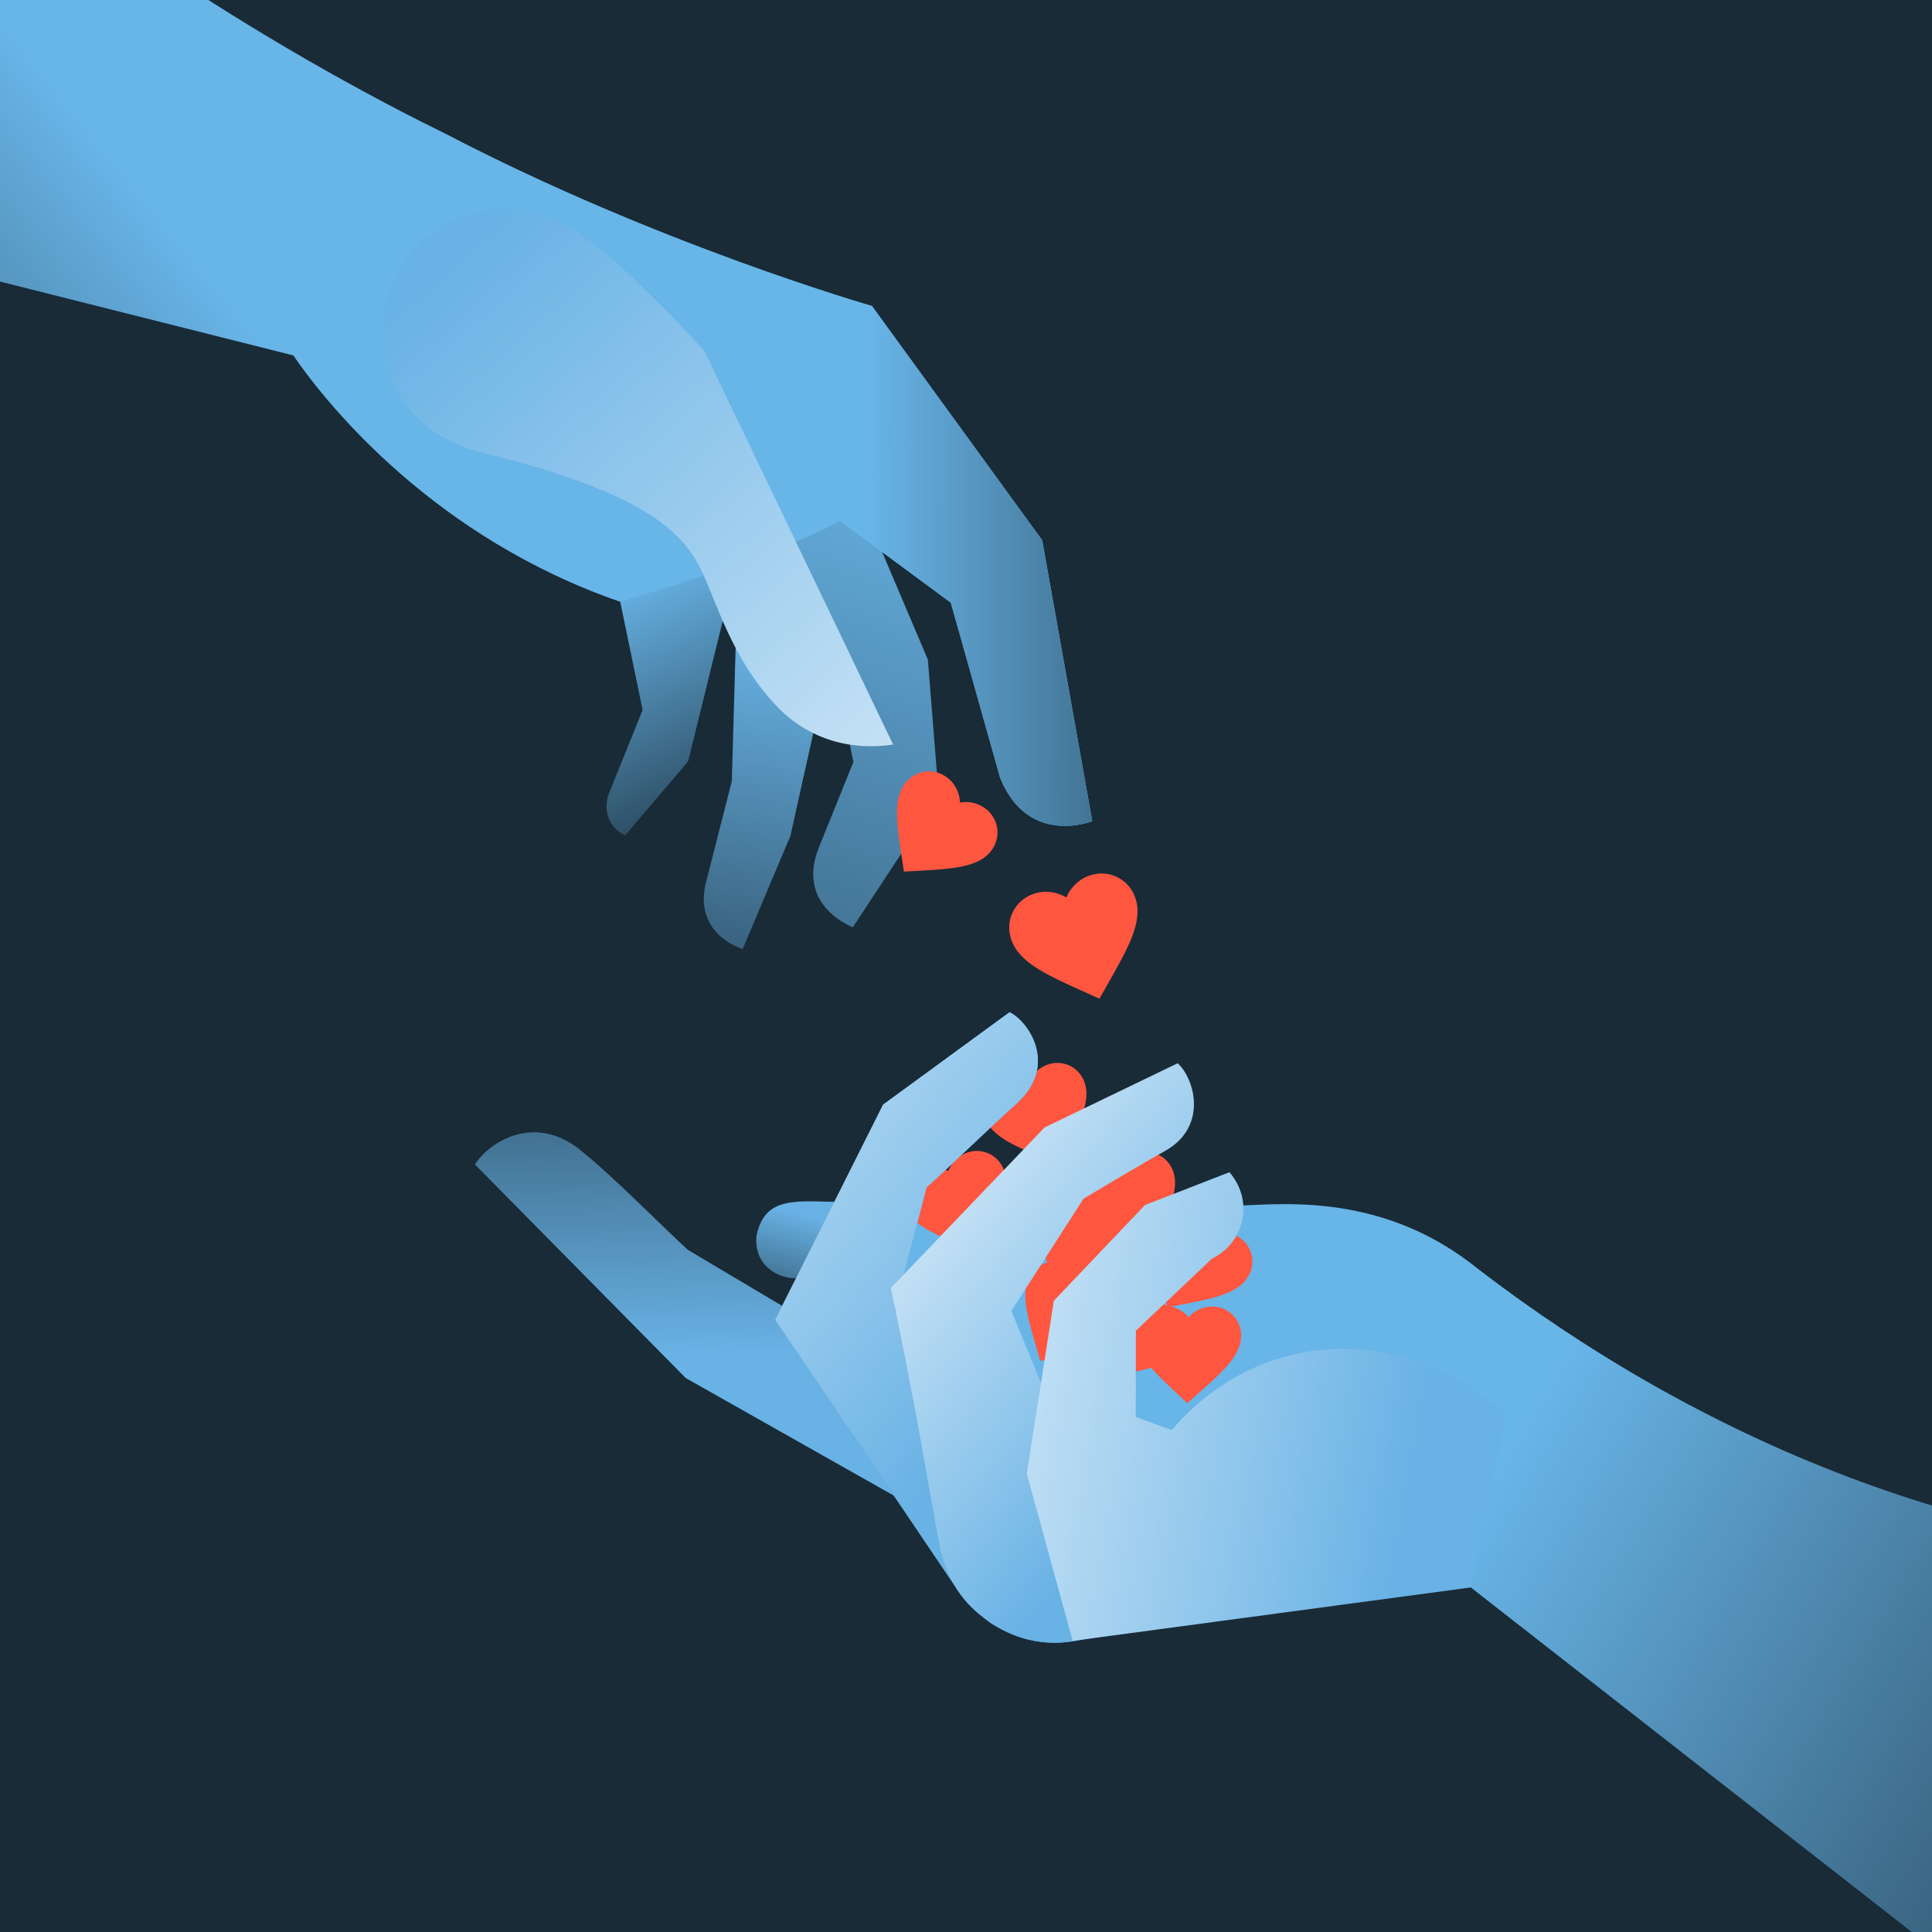 <svg width="520" height="520" viewBox="0 0 520 520" fill="none" xmlns="http://www.w3.org/2000/svg">
<rect x="0" y="0" width="520" height="520" fill="#808080" stroke="none"/>
<g clip-path="url(#clip0_321_26871)">
<rect width="520" height="520" fill="#192B37"/>
<path d="M184.568 370.903L245.789 405.494L224.483 359.775L185.122 336.393C177.773 329.638 165.155 316.746 156.236 309.561C143.7 299.462 131.484 307.523 127.846 313.437L184.568 370.903Z" fill="url(#paint0_linear_321_26871)"/>
<path d="M203.609 332.586C202.704 341.711 211.377 344.837 215.388 343.868L227.646 323.528C214.615 323.411 205.955 321.52 203.609 332.586Z" fill="url(#paint1_linear_321_26871)"/>
<path d="M395.844 427.244L564.33 558.892L615.469 419.495C532.213 419.817 456.438 386.509 397.89 341.593C371.023 319.786 342.44 324.489 330.642 324.581L228.642 323.483L234.122 357.321L274.192 394.634L395.844 427.244Z" fill="url(#paint2_linear_321_26871)"/>
<path d="M319.546 377.654L317.513 375.745C310.291 368.99 305.523 364.52 305.605 359.158C305.673 354.764 309.168 351.389 313.549 351.457C316.023 351.495 318.381 352.683 319.903 354.513C321.481 352.731 323.874 351.616 326.349 351.654C330.729 351.721 334.119 355.202 334.051 359.597C333.968 364.959 329.065 369.279 321.638 375.808L319.546 377.654Z" fill="#FF5640"/>
<path d="M296.521 370.989L295.736 368.312C292.933 358.829 291.088 352.56 293.877 347.979C296.162 344.225 300.885 343.087 304.627 345.365C306.741 346.652 308.171 348.872 308.556 351.221C310.82 350.484 313.448 350.735 315.562 352.022C319.304 354.301 320.462 359.019 318.176 362.773C315.388 367.354 308.971 368.593 299.259 370.457L296.521 370.989Z" fill="#FF5640"/>
<path d="M279.99 366.278L279.205 363.601C276.402 354.118 274.557 347.849 277.345 343.268C279.631 339.514 284.354 338.376 288.096 340.654C290.21 341.941 291.64 344.161 292.025 346.51C294.289 345.773 296.917 346.024 299.031 347.311C302.773 349.59 303.931 354.308 301.645 358.062C298.856 362.643 292.44 363.882 282.728 365.746L279.99 366.278Z" fill="#FF5640"/>
<path d="M285.968 349.811L284.886 347.241C281.03 338.134 278.489 332.113 280.743 327.247C282.59 323.259 287.154 321.595 291.13 323.436C293.376 324.476 295.047 326.52 295.695 328.811C297.861 327.823 300.5 327.776 302.746 328.816C306.722 330.658 308.404 335.215 306.557 339.203C304.304 344.069 298.068 346.025 288.629 348.974L285.968 349.811Z" fill="#FF5640"/>
<path d="M262.964 336.987L260.391 335.909C251.262 332.107 245.232 329.587 243.435 324.535C241.961 320.394 244.055 316.01 248.183 314.541C250.514 313.712 253.139 314.001 255.205 315.183C256.06 312.961 257.912 311.079 260.244 310.25C264.371 308.781 268.764 310.857 270.237 314.998C272.035 320.05 268.952 325.812 264.277 334.526L262.964 336.987Z" fill="#FF5640"/>
<path d="M284.631 313.291L282.059 312.214C272.93 308.411 266.9 305.892 265.103 300.839C263.629 296.698 265.723 292.315 269.851 290.846C272.182 290.016 274.807 290.305 276.873 291.488C277.728 289.266 279.58 287.384 281.912 286.554C286.039 285.086 290.432 287.161 291.905 291.302C293.703 296.355 290.62 302.117 285.945 310.831L284.631 313.291Z" fill="#FF5640"/>
<path d="M308.483 337.245L305.91 336.167C296.782 332.364 290.752 329.845 288.954 324.793C287.481 320.652 289.575 316.268 293.702 314.799C296.034 313.969 298.658 314.259 300.725 315.441C301.58 313.219 303.431 311.337 305.763 310.507C309.891 309.039 314.283 311.114 315.757 315.255C317.554 320.308 314.471 326.07 309.797 334.784L308.483 337.245Z" fill="#FF5640"/>
<path d="M314.252 351.864L313.466 349.187C310.664 339.704 308.818 333.435 311.607 328.854C313.893 325.1 318.616 323.962 322.358 326.24C324.472 327.527 325.902 329.747 326.287 332.096C328.55 331.359 331.178 331.61 333.293 332.897C337.035 335.176 338.192 339.894 335.907 343.648C333.118 348.229 326.701 349.468 316.99 351.332L314.252 351.864Z" fill="#FF5640"/>
<path d="M208.631 355.227L257.925 428.24C270.639 444.752 286.32 442.174 288.931 441.699L297.852 405.658L263.921 375.313L240.777 352.709L249.402 319.556C251.868 317.571 262.016 307.622 273.789 296.865C284.818 286.789 276.947 274.973 271.72 272.448L237.69 297.311L208.631 355.227Z" fill="url(#paint3_linear_321_26871)"/>
<path d="M208.631 355.227L257.925 428.24C270.639 444.752 286.32 442.174 288.931 441.699L297.852 405.658L263.921 375.313L240.777 352.709L249.402 319.556C251.868 317.571 262.016 307.622 273.789 296.865C284.818 286.789 276.947 274.973 271.72 272.448L237.69 297.311L208.631 355.227Z" fill="url(#paint4_linear_321_26871)"/>
<path d="M266.574 436.834C277.583 443.852 286.611 442.608 294.922 440.462L282.598 378.068L272.214 352.839L291.644 322.615C291.644 322.615 308.812 312.372 313.346 309.91C325.075 303.54 321.753 290.626 316.983 286.166L281.129 303.473L239.768 346.681C247.091 381.174 250.321 402.773 253.031 416.683C256.132 429.551 262.679 433.835 266.574 436.834Z" fill="url(#paint5_linear_321_26871)"/>
<path d="M395.824 427.27L405.34 381.232C381.691 357.575 340.849 355.151 315.371 384.926L305.69 381.363L305.73 358.154L326.247 338.723C334.214 335.043 338.039 323.872 330.914 315.499L308.166 324.344L283.641 350.104L276.36 396.601L288.707 441.644L395.824 427.27Z" fill="url(#paint6_linear_321_26871)"/>
<path d="M168.257 224.834L185.198 204.943L199.19 148.22L166.926 161.924L172.969 191.095L163.689 214.08C161.553 222.128 168.257 224.834 168.257 224.834Z" fill="url(#paint7_linear_321_26871)"/>
<path d="M199.894 255.43L212.746 224.977L223.645 175.915L209.94 143.651L188.431 152.787L198.009 173.929L196.971 210.255L190.27 236.508C185.907 251.453 199.894 255.43 199.894 255.43Z" fill="url(#paint8_linear_321_26871)"/>
<path d="M249.73 177.53L231.457 134.511L199.193 148.216L223.652 175.912L229.695 205.083L220.415 228.067C214.035 243.869 229.551 249.577 229.551 249.577L252.679 214.362L249.73 177.53Z" fill="url(#paint9_linear_321_26871)"/>
<path d="M234.693 82.359C234.693 82.359 177.116 65.863 119.771 35.959C0.802 -22.838 -73.198 -105.412 -73.198 -105.412L-282.538 4.63L78.998 95.674C88.297 109.218 117.077 144.711 166.928 161.923C166.928 161.923 211.427 148.914 225.979 140.101L255.915 162.21L269.188 209.337C276.704 227.964 293.987 221.02 293.987 221.02L280.518 145.412L234.693 82.359Z" fill="url(#paint10_linear_321_26871)"/>
<path d="M234.689 82.372C234.689 82.372 177.112 65.876 119.767 35.972C25.751 -10.493 145 54.45 78.994 95.687C88.292 109.231 117.072 144.724 166.923 161.936C166.923 161.936 211.423 148.927 225.975 140.114L255.911 162.223L269.184 209.349C276.7 227.977 293.983 221.033 293.983 221.033L280.514 145.425L234.689 82.372Z" fill="url(#paint11_linear_321_26871)"/>
<path d="M189.657 94.596C189.657 94.596 167.385 69.468 153.035 60.992C138.686 52.515 124.768 57.062 117.347 62.084C98.351 73.882 94.719 112.074 128.817 121.583C170.688 131.748 183.322 141.963 188.833 153.614C192.833 161.999 196.941 177.083 208.64 189.645C217.76 199.438 229.546 202.031 240.382 200.398L189.657 94.596Z" fill="url(#paint12_linear_321_26871)"/>
<path d="M243.292 234.594L242.859 231.741C241.304 221.629 240.284 214.945 243.779 210.637C246.644 207.106 251.644 206.595 255.164 209.451C257.153 211.065 258.31 213.539 258.378 216.001C260.801 215.56 263.461 216.183 265.449 217.796C268.969 220.652 269.5 225.65 266.635 229.181C263.139 233.49 256.389 233.868 246.173 234.43L243.292 234.594Z" fill="#FF5640"/>
<path d="M295.91 268.795L292.76 267.378C281.581 262.376 274.197 259.062 272.134 252.749C270.444 247.575 273.177 242.215 278.335 240.53C281.248 239.578 284.488 240.02 287.008 241.551C288.138 238.828 290.492 236.558 293.405 235.606C298.563 233.92 303.934 236.632 305.624 241.806C307.687 248.119 303.684 255.153 297.616 265.791L295.91 268.795Z" fill="#FF5640"/>
</g>
<defs>
<linearGradient id="paint0_linear_321_26871" x1="17.769" y1="242.007" x2="20.55" y2="378.501" gradientUnits="userSpaceOnUse">
<stop stop-color="#192B37"/>
<stop offset="0.92" stop-color="#68B2E5"/>
</linearGradient>
<linearGradient id="paint1_linear_321_26871" x1="378.681" y1="387.39" x2="383.834" y2="366.693" gradientUnits="userSpaceOnUse">
<stop stop-color="#417191"/>
<stop offset="0.92" stop-color="#68B2E5"/>
</linearGradient>
<linearGradient id="paint2_linear_321_26871" x1="402.307" y1="395.997" x2="646.813" y2="540.411" gradientUnits="userSpaceOnUse">
<stop stop-color="#68B5E8"/>
<stop offset="1" stop-color="#192B37"/>
</linearGradient>
<linearGradient id="paint3_linear_321_26871" x1="286.526" y1="412.541" x2="245.527" y2="255.558" gradientUnits="userSpaceOnUse">
<stop stop-color="#417191"/>
<stop offset="0.92" stop-color="#68B2E5"/>
</linearGradient>
<linearGradient id="paint4_linear_321_26871" x1="210.041" y1="132.529" x2="387.92" y2="282.932" gradientUnits="userSpaceOnUse">
<stop stop-color="white"/>
<stop offset="0.875" stop-color="#68B2E5"/>
</linearGradient>
<linearGradient id="paint5_linear_321_26871" x1="297.905" y1="184.869" x2="425.421" y2="289.908" gradientUnits="userSpaceOnUse">
<stop stop-color="white"/>
<stop offset="0.875" stop-color="#68B2E5"/>
</linearGradient>
<linearGradient id="paint6_linear_321_26871" x1="210.216" y1="251.208" x2="428.623" y2="292.225" gradientUnits="userSpaceOnUse">
<stop offset="0.049" stop-color="white"/>
<stop offset="0.875" stop-color="#68B2E5"/>
</linearGradient>
<linearGradient id="paint7_linear_321_26871" x1="200.298" y1="235.822" x2="166.272" y2="156.648" gradientUnits="userSpaceOnUse">
<stop stop-color="#192B37"/>
<stop offset="1" stop-color="#68B5E8"/>
</linearGradient>
<linearGradient id="paint8_linear_321_26871" x1="172.201" y1="308.849" x2="196.495" y2="158.895" gradientUnits="userSpaceOnUse">
<stop stop-color="#192B37"/>
<stop offset="0.92" stop-color="#68B2E5"/>
</linearGradient>
<linearGradient id="paint9_linear_321_26871" x1="229.429" y1="109.189" x2="130.048" y2="412.893" gradientUnits="userSpaceOnUse">
<stop stop-color="#68B5E8"/>
<stop offset="0.92" stop-color="#192B37"/>
</linearGradient>
<linearGradient id="paint10_linear_321_26871" x1="151.483" y1="191.177" x2="-3.699" y2="317.311" gradientUnits="userSpaceOnUse">
<stop stop-color="#68B5E8"/>
<stop offset="1" stop-color="#192B37"/>
</linearGradient>
<linearGradient id="paint11_linear_321_26871" x1="234.149" y1="11.985" x2="364.152" y2="12.694" gradientUnits="userSpaceOnUse">
<stop stop-color="#68B5E8"/>
<stop offset="1" stop-color="#192B37"/>
</linearGradient>
<linearGradient id="paint12_linear_321_26871" x1="309.908" y1="288.435" x2="91.203" y2="41.208" gradientUnits="userSpaceOnUse">
<stop stop-color="white"/>
<stop offset="0.875" stop-color="#68B2E5"/>
</linearGradient>
<clipPath id="clip0_321_26871">
<rect width="520" height="520" fill="white"/>
</clipPath>
</defs>
</svg>
